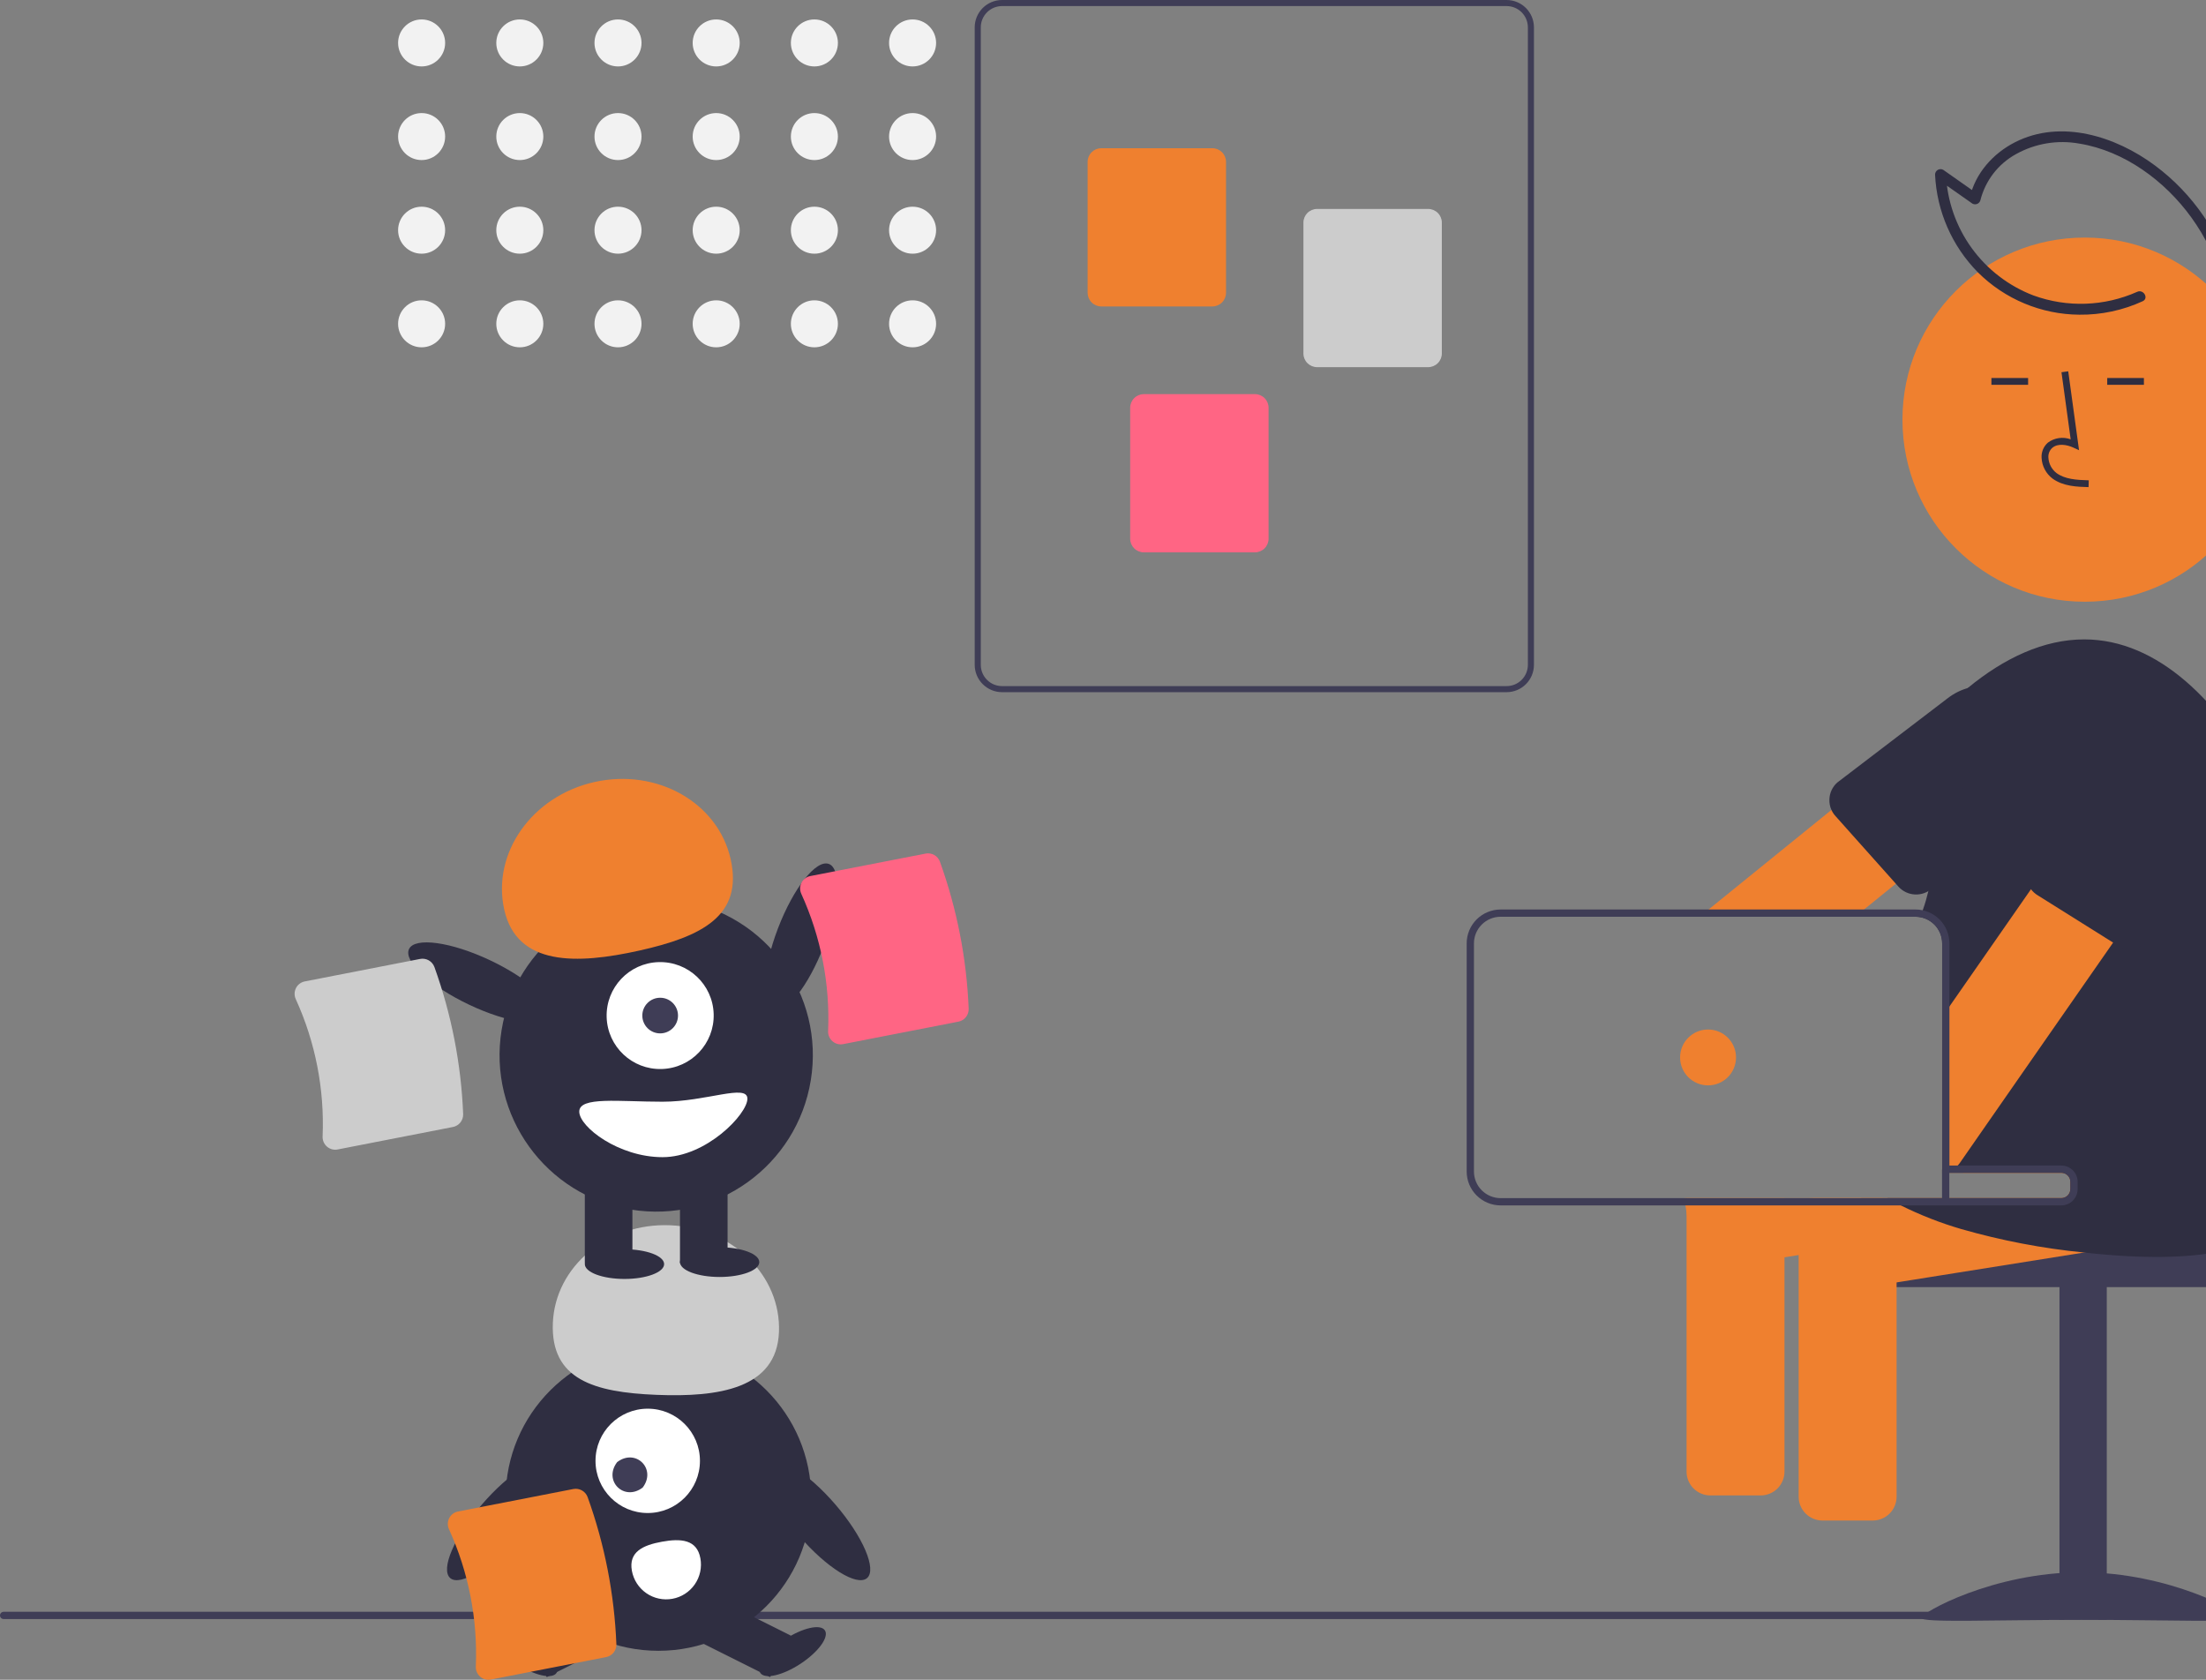 <svg width="239" height="182" viewBox="0 0 239 182" fill="none" xmlns="http://www.w3.org/2000/svg">
<rect x="0" y="0" width="239" height="182" fill="#808080" stroke="none"/>
<g clip-path="url(#clip0)">
<path d="M315.606 175.419H0.394C0.29 175.419 0.189 175.377 0.115 175.303C0.042 175.23 0 175.13 0 175.025C0 174.921 0.042 174.821 0.115 174.747C0.189 174.673 0.29 174.632 0.394 174.632H315.606C315.71 174.632 315.811 174.673 315.885 174.747C315.958 174.821 316 174.921 316 175.025C316 175.13 315.958 175.23 315.885 175.303C315.811 175.377 315.71 175.419 315.606 175.419Z" fill="#3F3D56"/>
<path d="M163.226 74.995H108.565C107.779 74.994 107.026 74.682 106.47 74.127C105.914 73.572 105.602 72.82 105.601 72.035V2.96C105.602 2.175 105.914 1.423 106.47 0.868C107.026 0.313 107.779 0.001 108.565 0H163.226C164.011 0.001 164.765 0.313 165.32 0.868C165.876 1.423 166.188 2.175 166.189 2.96V72.035C166.188 72.82 165.876 73.572 165.32 74.127C164.765 74.682 164.011 74.994 163.226 74.995ZM108.565 0.658C107.954 0.659 107.368 0.901 106.936 1.333C106.503 1.765 106.26 2.35 106.26 2.96V72.035C106.26 72.645 106.503 73.23 106.936 73.662C107.368 74.094 107.954 74.337 108.565 74.337H163.226C163.837 74.337 164.423 74.094 164.855 73.662C165.287 73.23 165.53 72.645 165.531 72.035V2.96C165.53 2.35 165.287 1.765 164.855 1.333C164.423 0.901 163.837 0.659 163.226 0.658H108.565Z" fill="#3F3D56"/>
<path d="M131.348 33.202H119.316C118.923 33.202 118.546 33.046 118.268 32.768C117.991 32.491 117.834 32.114 117.834 31.722V17.539C117.834 17.147 117.991 16.77 118.268 16.493C118.546 16.215 118.923 16.059 119.316 16.059H131.348C131.741 16.059 132.117 16.215 132.395 16.493C132.673 16.77 132.829 17.147 132.83 17.539V31.722C132.829 32.114 132.673 32.491 132.395 32.768C132.117 33.046 131.741 33.202 131.348 33.202Z" fill="#EF802F"/>
<path d="M154.727 39.781H142.695C142.302 39.78 141.926 39.624 141.648 39.347C141.37 39.069 141.214 38.693 141.213 38.301V24.117C141.214 23.725 141.37 23.349 141.648 23.071C141.926 22.794 142.302 22.638 142.695 22.637H154.727C155.12 22.638 155.497 22.794 155.774 23.071C156.052 23.349 156.209 23.725 156.209 24.117V38.301C156.209 38.693 156.052 39.069 155.774 39.347C155.497 39.624 155.12 39.78 154.727 39.781Z" fill="#CCCCCC"/>
<path d="M135.958 59.845H123.926C123.533 59.845 123.157 59.689 122.879 59.411C122.601 59.134 122.445 58.758 122.444 58.365V44.182C122.445 43.789 122.601 43.413 122.879 43.136C123.157 42.858 123.533 42.702 123.926 42.702H135.958C136.351 42.702 136.728 42.858 137.005 43.136C137.283 43.413 137.439 43.789 137.44 44.182V58.365C137.439 58.758 137.283 59.134 137.005 59.411C136.728 59.689 136.351 59.845 135.958 59.845Z" fill="#FF6584"/>
<path d="M45.678 7.198C47.086 7.198 48.227 6.058 48.227 4.652C48.227 3.247 47.086 2.107 45.678 2.107C44.271 2.107 43.13 3.247 43.13 4.652C43.13 6.058 44.271 7.198 45.678 7.198Z" fill="#F2F2F2"/>
<path d="M45.678 17.342C47.086 17.342 48.227 16.202 48.227 14.796C48.227 13.391 47.086 12.251 45.678 12.251C44.271 12.251 43.13 13.391 43.13 14.796C43.13 16.202 44.271 17.342 45.678 17.342Z" fill="#F2F2F2"/>
<path d="M45.678 27.486C47.086 27.486 48.227 26.346 48.227 24.94C48.227 23.535 47.086 22.395 45.678 22.395C44.271 22.395 43.13 23.535 43.13 24.94C43.13 26.346 44.271 27.486 45.678 27.486Z" fill="#F2F2F2"/>
<path d="M45.678 37.63C47.086 37.63 48.227 36.49 48.227 35.084C48.227 33.679 47.086 32.539 45.678 32.539C44.271 32.539 43.13 33.679 43.13 35.084C43.13 36.49 44.271 37.63 45.678 37.63Z" fill="#F2F2F2"/>
<path d="M56.317 7.198C57.724 7.198 58.865 6.058 58.865 4.652C58.865 3.247 57.724 2.107 56.317 2.107C54.91 2.107 53.769 3.247 53.769 4.652C53.769 6.058 54.91 7.198 56.317 7.198Z" fill="#F2F2F2"/>
<path d="M56.317 17.342C57.724 17.342 58.865 16.202 58.865 14.796C58.865 13.391 57.724 12.251 56.317 12.251C54.91 12.251 53.769 13.391 53.769 14.796C53.769 16.202 54.91 17.342 56.317 17.342Z" fill="#F2F2F2"/>
<path d="M56.317 27.486C57.724 27.486 58.865 26.346 58.865 24.94C58.865 23.535 57.724 22.395 56.317 22.395C54.91 22.395 53.769 23.535 53.769 24.94C53.769 26.346 54.91 27.486 56.317 27.486Z" fill="#F2F2F2"/>
<path d="M56.317 37.63C57.724 37.63 58.865 36.49 58.865 35.084C58.865 33.679 57.724 32.539 56.317 32.539C54.91 32.539 53.769 33.679 53.769 35.084C53.769 36.49 54.91 37.63 56.317 37.63Z" fill="#F2F2F2"/>
<path d="M66.955 7.198C68.362 7.198 69.503 6.058 69.503 4.652C69.503 3.247 68.362 2.107 66.955 2.107C65.548 2.107 64.407 3.247 64.407 4.652C64.407 6.058 65.548 7.198 66.955 7.198Z" fill="#F2F2F2"/>
<path d="M66.955 17.342C68.362 17.342 69.503 16.202 69.503 14.796C69.503 13.391 68.362 12.251 66.955 12.251C65.548 12.251 64.407 13.391 64.407 14.796C64.407 16.202 65.548 17.342 66.955 17.342Z" fill="#F2F2F2"/>
<path d="M66.955 27.486C68.362 27.486 69.503 26.346 69.503 24.94C69.503 23.535 68.362 22.395 66.955 22.395C65.548 22.395 64.407 23.535 64.407 24.94C64.407 26.346 65.548 27.486 66.955 27.486Z" fill="#F2F2F2"/>
<path d="M66.955 37.63C68.362 37.63 69.503 36.49 69.503 35.084C69.503 33.679 68.362 32.539 66.955 32.539C65.548 32.539 64.407 33.679 64.407 35.084C64.407 36.49 65.548 37.63 66.955 37.63Z" fill="#F2F2F2"/>
<path d="M77.594 7.198C79.001 7.198 80.141 6.058 80.141 4.652C80.141 3.247 79.001 2.107 77.594 2.107C76.186 2.107 75.045 3.247 75.045 4.652C75.045 6.058 76.186 7.198 77.594 7.198Z" fill="#F2F2F2"/>
<path d="M77.594 17.342C79.001 17.342 80.141 16.202 80.141 14.796C80.141 13.391 79.001 12.251 77.594 12.251C76.186 12.251 75.045 13.391 75.045 14.796C75.045 16.202 76.186 17.342 77.594 17.342Z" fill="#F2F2F2"/>
<path d="M77.594 27.486C79.001 27.486 80.141 26.346 80.141 24.94C80.141 23.535 79.001 22.395 77.594 22.395C76.186 22.395 75.045 23.535 75.045 24.94C75.045 26.346 76.186 27.486 77.594 27.486Z" fill="#F2F2F2"/>
<path d="M77.594 37.63C79.001 37.63 80.141 36.49 80.141 35.084C80.141 33.679 79.001 32.539 77.594 32.539C76.186 32.539 75.045 33.679 75.045 35.084C75.045 36.49 76.186 37.63 77.594 37.63Z" fill="#F2F2F2"/>
<path d="M88.232 7.198C89.639 7.198 90.78 6.058 90.78 4.652C90.78 3.247 89.639 2.107 88.232 2.107C86.825 2.107 85.684 3.247 85.684 4.652C85.684 6.058 86.825 7.198 88.232 7.198Z" fill="#F2F2F2"/>
<path d="M88.232 17.342C89.639 17.342 90.78 16.202 90.78 14.796C90.78 13.391 89.639 12.251 88.232 12.251C86.825 12.251 85.684 13.391 85.684 14.796C85.684 16.202 86.825 17.342 88.232 17.342Z" fill="#F2F2F2"/>
<path d="M88.232 27.486C89.639 27.486 90.78 26.346 90.78 24.94C90.78 23.535 89.639 22.395 88.232 22.395C86.825 22.395 85.684 23.535 85.684 24.94C85.684 26.346 86.825 27.486 88.232 27.486Z" fill="#F2F2F2"/>
<path d="M88.232 37.63C89.639 37.63 90.78 36.49 90.78 35.084C90.78 33.679 89.639 32.539 88.232 32.539C86.825 32.539 85.684 33.679 85.684 35.084C85.684 36.49 86.825 37.63 88.232 37.63Z" fill="#F2F2F2"/>
<path d="M98.87 7.198C100.278 7.198 101.418 6.058 101.418 4.652C101.418 3.247 100.278 2.107 98.87 2.107C97.463 2.107 96.322 3.247 96.322 4.652C96.322 6.058 97.463 7.198 98.87 7.198Z" fill="#F2F2F2"/>
<path d="M98.87 17.342C100.278 17.342 101.418 16.202 101.418 14.796C101.418 13.391 100.278 12.251 98.87 12.251C97.463 12.251 96.322 13.391 96.322 14.796C96.322 16.202 97.463 17.342 98.87 17.342Z" fill="#F2F2F2"/>
<path d="M98.87 27.486C100.278 27.486 101.418 26.346 101.418 24.94C101.418 23.535 100.278 22.395 98.87 22.395C97.463 22.395 96.322 23.535 96.322 24.94C96.322 26.346 97.463 27.486 98.87 27.486Z" fill="#F2F2F2"/>
<path d="M98.87 37.63C100.278 37.63 101.418 36.49 101.418 35.084C101.418 33.679 100.278 32.539 98.87 32.539C97.463 32.539 96.322 33.679 96.322 35.084C96.322 36.49 97.463 37.63 98.87 37.63Z" fill="#F2F2F2"/>
<path d="M71.334 178.859C80.477 178.859 87.888 171.455 87.888 162.323C87.888 153.191 80.477 145.788 71.334 145.788C62.192 145.788 54.781 153.191 54.781 162.323C54.781 171.455 62.192 178.859 71.334 178.859Z" fill="#2F2E41"/>
<path d="M65.04 173.187L56.983 177.217L59.235 181.709L67.292 177.679L65.04 173.187Z" fill="#2F2E41"/>
<path d="M60.297 181.253C60.775 180.529 59.596 178.911 57.663 177.638C55.731 176.365 53.777 175.921 53.3 176.644C52.822 177.368 54.001 178.987 55.933 180.259C57.866 181.532 59.819 181.977 60.297 181.253Z" fill="#2F2E41"/>
<path d="M77.629 173.187L75.377 177.679L83.433 181.709L85.685 177.217L77.629 173.187Z" fill="#2F2E41"/>
<path d="M86.735 180.259C88.668 178.987 89.847 177.368 89.369 176.644C88.891 175.921 86.937 176.365 85.005 177.638C83.073 178.911 81.894 180.529 82.371 181.253C82.849 181.977 84.803 181.532 86.735 180.259Z" fill="#2F2E41"/>
<path d="M70.176 163.93C73.3 163.93 75.833 161.4 75.833 158.278C75.833 155.157 73.3 152.627 70.176 152.627C67.051 152.627 64.518 155.157 64.518 158.278C64.518 161.4 67.051 163.93 70.176 163.93Z" fill="white"/>
<path d="M66.863 158.415C68.881 156.879 71.163 159.159 69.626 161.175C67.607 162.711 65.325 160.431 66.863 158.415Z" fill="#3F3D56"/>
<path d="M84.393 144.334C84.642 138.213 79.36 133.028 72.596 132.753C65.831 132.479 60.146 137.219 59.897 143.34C59.648 149.462 64.35 150.853 71.115 151.127C77.879 151.402 84.144 150.456 84.393 144.334Z" fill="#CCCCCC"/>
<path d="M93.935 170.982C95.023 170.048 93.492 166.482 90.515 163.018C87.537 159.553 84.241 157.502 83.152 158.435C82.063 159.369 83.594 162.935 86.572 166.399C89.549 169.864 92.846 171.915 93.935 170.982Z" fill="#2F2E41"/>
<path d="M56.143 166.399C59.121 162.934 60.652 159.369 59.563 158.435C58.474 157.502 55.178 159.553 52.2 163.018C49.223 166.482 47.692 170.048 48.781 170.982C49.869 171.915 53.166 169.864 56.143 166.399Z" fill="#2F2E41"/>
<path d="M75.881 168.84C75.97 169.327 75.962 169.826 75.858 170.31C75.754 170.794 75.555 171.253 75.273 171.66C74.991 172.067 74.632 172.415 74.215 172.683C73.799 172.952 73.334 173.136 72.846 173.224C72.359 173.313 71.858 173.305 71.374 173.2C70.889 173.096 70.43 172.897 70.023 172.615C69.616 172.333 69.268 171.974 68.999 171.557C68.731 171.141 68.548 170.676 68.459 170.189L68.458 170.182C68.087 168.134 69.672 167.41 71.721 167.039C73.771 166.668 75.51 166.792 75.881 168.84Z" fill="white"/>
<path d="M246.376 128.83H224.308C224.308 129.091 224.204 129.341 224.019 129.526C223.834 129.71 223.584 129.814 223.323 129.814H201.66C201.354 130.044 201.075 130.308 200.828 130.601C200.088 131.483 199.683 132.598 199.686 133.75V134.537C199.686 135.842 200.205 137.093 201.129 138.015C202.052 138.938 203.305 139.456 204.611 139.457H246.376C247.682 139.456 248.934 138.937 249.858 138.014C250.781 137.092 251.3 135.841 251.302 134.537V133.75C251.3 132.445 250.78 131.195 249.857 130.273C248.934 129.351 247.682 128.832 246.376 128.83Z" fill="#3F3D56"/>
<path d="M228.25 139.261H223.127V175.471H228.25V139.261Z" fill="#3F3D56"/>
<path d="M242.828 175.291C242.828 175.844 235.066 175.505 225.491 175.505C215.917 175.505 208.155 175.844 208.155 175.291C208.155 174.739 215.917 170.354 225.491 170.354C235.066 170.354 242.828 174.739 242.828 175.291Z" fill="#3F3D56"/>
<path d="M245.411 129.963L244.552 124.595C244.443 123.918 244.07 123.312 243.515 122.91C242.959 122.508 242.267 122.343 241.589 122.45L232.728 123.863L217.55 126.283L212.613 127.071H223.323C223.584 127.071 223.834 127.174 224.019 127.359C224.204 127.543 224.307 127.794 224.308 128.054V128.83C224.307 129.091 224.204 129.341 224.019 129.526C223.834 129.71 223.584 129.814 223.323 129.814H196.069C195.688 129.992 195.359 130.262 195.111 130.601C194.901 130.876 194.75 131.191 194.666 131.527C194.582 131.863 194.567 132.212 194.623 132.553L194.867 134.08L195.162 135.934L195.481 137.926C195.59 138.601 195.962 139.205 196.516 139.606C197.07 140.008 197.761 140.173 198.436 140.067L205.478 138.945L225.785 135.706L243.264 132.919C243.94 132.809 244.545 132.437 244.947 131.883C245.349 131.329 245.516 130.639 245.411 129.963Z" fill="#EF802F"/>
<path d="M204.938 130.601C204.679 130.257 204.335 129.986 203.941 129.814H196.407C196.011 129.985 195.666 130.256 195.407 130.601C195.056 131.049 194.866 131.602 194.867 132.171V162.167C194.868 162.85 195.14 163.505 195.624 163.988C196.108 164.472 196.763 164.744 197.448 164.745H202.897C203.581 164.744 204.237 164.472 204.721 163.988C205.204 163.505 205.477 162.85 205.478 162.167V132.171C205.478 131.602 205.288 131.05 204.938 130.601Z" fill="#EF802F"/>
<path d="M221.337 79.513L221.285 79.447L217.905 75.286C217.725 75.063 217.507 74.873 217.263 74.724C217.133 74.636 216.992 74.564 216.845 74.511C216.629 74.425 216.402 74.369 216.171 74.346C216.017 74.329 215.861 74.327 215.706 74.338C215.703 74.338 215.7 74.34 215.698 74.342C215.176 74.38 214.678 74.578 214.272 74.909L207.333 80.529L198.417 87.755L185.111 98.539L184.142 99.327H200.978L201.951 98.539L205.17 95.93L205.399 95.749L220.946 83.15L220.958 83.142C221.278 82.885 221.531 82.554 221.695 82.178C221.803 81.932 221.872 81.67 221.9 81.403C221.936 81.066 221.905 80.726 221.808 80.402C221.711 80.078 221.551 79.776 221.337 79.513Z" fill="#EF802F"/>
<path d="M221.285 79.447C221.068 78.386 220.585 77.398 219.883 76.573C219.182 75.743 218.28 75.106 217.263 74.724C217.105 74.665 216.951 74.609 216.794 74.566C216.438 74.46 216.074 74.384 215.706 74.338C215.703 74.338 215.7 74.34 215.698 74.342C214.04 74.15 212.373 74.611 211.049 75.625L199.047 84.788C198.792 85.015 198.586 85.292 198.44 85.601C198.295 85.91 198.213 86.245 198.2 86.586C198.181 86.987 198.255 87.387 198.417 87.755C198.456 87.838 198.499 87.921 198.547 87.999C198.639 88.159 198.75 88.307 198.878 88.44L200.8 90.597L205.273 95.607L205.399 95.749L205.686 96.076C205.915 96.326 206.191 96.529 206.499 96.673C206.807 96.817 207.14 96.899 207.479 96.914C207.818 96.929 208.157 96.877 208.476 96.761C208.796 96.644 209.089 96.466 209.339 96.237L219.689 85.13C220.227 84.553 220.653 83.882 220.946 83.15C221.419 81.975 221.537 80.688 221.285 79.447Z" fill="#2F2E41"/>
<path d="M225.862 65.195C236.769 65.195 245.61 56.362 245.61 45.467C245.61 34.572 236.769 25.74 225.862 25.74C214.955 25.74 206.113 34.572 206.113 45.467C206.113 56.362 214.955 65.195 225.862 65.195Z" fill="#EF802F"/>
<path d="M233.268 127.248L232.728 123.863L232.409 121.875C232.3 121.2 231.927 120.595 231.372 120.193C230.818 119.792 230.126 119.627 229.449 119.734L215.096 122.021L211.203 122.643L210.415 122.769V127.071H223.323C223.584 127.071 223.834 127.174 224.019 127.359C224.204 127.543 224.308 127.794 224.308 128.055V128.83C224.308 129.091 224.204 129.341 224.019 129.526C223.834 129.71 223.584 129.814 223.323 129.814H182.475C182.475 129.822 182.479 129.83 182.479 129.837L182.723 131.365L183.338 135.206C183.446 135.881 183.819 136.485 184.372 136.887C184.926 137.288 185.617 137.454 186.293 137.347L193.334 136.225L194.867 135.981L195.162 135.934L205.478 134.289L212.495 133.167L223.63 131.392L223.796 131.365L231.12 130.2C231.796 130.091 232.402 129.72 232.804 129.167C233.207 128.613 233.373 127.923 233.268 127.248Z" fill="#EF802F"/>
<path d="M252.739 112.772C252.739 128.853 251.104 138.473 225.887 135.718C225.852 135.714 225.82 135.71 225.785 135.706C221.287 135.262 216.839 134.412 212.495 133.167C210.237 132.509 208.043 131.65 205.938 130.601C205.442 130.349 204.965 130.085 204.496 129.814H223.322C223.583 129.814 223.834 129.71 224.019 129.526C224.203 129.341 224.307 129.091 224.307 128.83V128.054C224.307 127.794 224.203 127.543 224.019 127.359C223.834 127.174 223.583 127.071 223.322 127.071H210.414V102.212C210.413 101.447 210.109 100.714 209.567 100.173C209.026 99.632 208.292 99.328 207.526 99.327H208.058C208.149 99.067 208.239 98.803 208.338 98.54C209.295 95.883 209.201 93.793 210.56 91.191C212.428 87.602 212.44 83.993 214.895 80.958C216.723 78.703 211.124 76.243 213.18 74.55C217.132 71.291 221.435 69.276 225.801 69.276C241.9 69.276 252.739 96.69 252.739 112.772Z" fill="#2F2E41"/>
<path d="M226.276 52.779L226.297 52.042C224.924 52.004 223.713 51.917 222.804 51.254C222.546 51.055 222.334 50.803 222.182 50.515C222.031 50.227 221.943 49.91 221.925 49.585C221.909 49.386 221.939 49.187 222.013 49.001C222.087 48.816 222.202 48.651 222.351 48.518C222.954 48.008 223.926 48.173 224.634 48.498L225.245 48.777L224.074 40.229L223.342 40.329L224.339 47.6C223.931 47.449 223.492 47.403 223.061 47.465C222.631 47.526 222.223 47.695 221.874 47.955C221.64 48.159 221.456 48.415 221.337 48.702C221.218 48.989 221.167 49.3 221.188 49.611C221.209 50.047 221.326 50.474 221.53 50.86C221.734 51.247 222.02 51.584 222.369 51.849C223.537 52.702 225.056 52.745 226.276 52.779Z" fill="#2F2E41"/>
<path d="M219.727 40.956H215.752V41.693H219.727V40.956Z" fill="#2F2E41"/>
<path d="M232.273 40.956H228.298V41.693H232.273V40.956Z" fill="#2F2E41"/>
<path d="M237.602 85.154L236.037 84.067L233.125 82.048C232.562 81.659 231.868 81.509 231.194 81.631C230.521 81.753 229.923 82.136 229.532 82.698L220.04 96.343L211.203 109.048L210.415 110.182V127.071H210.485C211.1 127.01 211.672 126.73 212.097 126.283C212.188 126.19 212.271 126.088 212.345 125.98L215.095 122.021L221.892 112.248L228.937 102.125L229.607 101.161L238.244 88.743C238.291 88.677 238.334 88.609 238.374 88.538C238.413 88.471 238.449 88.401 238.48 88.33C238.728 87.781 238.776 87.163 238.615 86.583C238.455 86.003 238.096 85.497 237.602 85.154Z" fill="#EF802F"/>
<path d="M237.629 79.754C237.351 79.571 237.058 79.41 236.755 79.273C235.408 78.657 233.891 78.523 232.457 78.892C231.024 79.262 229.761 80.114 228.882 81.304L219.914 93.45C219.734 93.74 219.614 94.062 219.559 94.398C219.505 94.734 219.518 95.078 219.598 95.409C219.678 95.74 219.823 96.052 220.025 96.327C220.227 96.601 220.481 96.833 220.773 97.008L228.937 102.125L229.04 102.188L229.449 102.444C230.036 102.798 230.738 102.905 231.403 102.743C232.069 102.581 232.643 102.162 233 101.578L239.331 89.023L239.438 88.814L239.442 88.81L239.832 88.027C240.543 86.618 240.712 84.997 240.306 83.472C239.9 81.947 238.947 80.624 237.629 79.754Z" fill="#2F2E41"/>
<path d="M182.723 129.814V159.447C182.724 160.13 182.996 160.785 183.48 161.269C183.964 161.752 184.62 162.024 185.304 162.025H190.753C191.437 162.024 192.093 161.752 192.577 161.269C193.061 160.785 193.333 160.13 193.334 159.447V129.814H182.723Z" fill="#EF802F"/>
<path d="M223.322 126.283H211.203V102.212C211.201 101.238 210.814 100.305 210.125 99.616C209.435 98.928 208.501 98.541 207.526 98.54H162.581C161.606 98.54 160.67 98.927 159.98 99.615C159.29 100.304 158.902 101.237 158.901 102.212V126.929C158.902 127.903 159.29 128.837 159.98 129.525C160.67 130.214 161.606 130.601 162.581 130.601H223.322C223.385 130.601 223.445 130.597 223.504 130.593C223.559 130.589 223.614 130.577 223.669 130.569C224.071 130.488 224.433 130.271 224.693 129.954C224.953 129.637 225.095 129.24 225.095 128.83V128.055C225.095 127.585 224.909 127.134 224.576 126.802C224.244 126.47 223.793 126.283 223.322 126.283ZM223.322 129.814H162.581C161.815 129.814 161.08 129.51 160.538 128.969C159.995 128.428 159.69 127.694 159.689 126.929V102.212C159.69 101.446 159.995 100.713 160.538 100.172C161.08 99.631 161.815 99.327 162.581 99.327H207.526C208.292 99.328 209.026 99.632 209.567 100.173C210.109 100.714 210.413 101.447 210.414 102.212V127.071H223.322C223.584 127.071 223.834 127.174 224.019 127.359C224.203 127.543 224.307 127.794 224.307 128.055V128.83C224.307 129.091 224.203 129.341 224.019 129.525C223.834 129.71 223.584 129.814 223.322 129.814Z" fill="#3F3D56"/>
<path d="M185.052 117.597C186.725 117.597 188.082 116.242 188.082 114.571C188.082 112.899 186.725 111.544 185.052 111.544C183.379 111.544 182.022 112.899 182.022 114.571C182.022 116.242 183.379 117.597 185.052 117.597Z" fill="#EF802F"/>
<path d="M211.191 126.701H210.403V130.243H211.191V126.701Z" fill="#3F3D56"/>
<path d="M89.266 102.474C90.939 98.102 91.181 94.132 89.807 93.608C88.433 93.083 85.963 96.202 84.29 100.574C82.617 104.947 82.374 108.916 83.748 109.441C85.122 109.966 87.593 106.846 89.266 102.474Z" fill="#2F2E41"/>
<path d="M87.843 117.04C89.344 107.799 83.062 99.092 73.811 97.593C64.56 96.093 55.844 102.369 54.343 111.609C52.842 120.85 59.124 129.557 68.375 131.056C77.625 132.556 86.342 126.28 87.843 117.04Z" fill="#2F2E41"/>
<path d="M68.516 127.628H63.36V136.854H68.516V127.628Z" fill="#2F2E41"/>
<path d="M78.826 127.628H73.67V136.854H78.826V127.628Z" fill="#2F2E41"/>
<path d="M67.656 138.57C70.029 138.57 71.952 137.85 71.952 136.961C71.952 136.072 70.029 135.352 67.656 135.352C65.284 135.352 63.36 136.072 63.36 136.961C63.36 137.85 65.284 138.57 67.656 138.57Z" fill="#2F2E41"/>
<path d="M77.966 138.356C80.339 138.356 82.262 137.635 82.262 136.747C82.262 135.858 80.339 135.137 77.966 135.137C75.594 135.137 73.67 135.858 73.67 136.747C73.67 137.635 75.594 138.356 77.966 138.356Z" fill="#2F2E41"/>
<path d="M71.693 115.824C74.895 115.73 77.414 113.061 77.32 109.863C77.226 106.665 74.554 104.148 71.352 104.242C68.151 104.336 65.631 107.005 65.725 110.203C65.82 113.401 68.491 115.918 71.693 115.824Z" fill="white"/>
<path d="M71.523 111.964C72.59 111.964 73.456 111.1 73.456 110.033C73.456 108.967 72.59 108.102 71.523 108.102C70.455 108.102 69.589 108.967 69.589 110.033C69.589 111.1 70.455 111.964 71.523 111.964Z" fill="#3F3D56"/>
<path d="M54.632 98.561C53.262 92.431 57.642 86.237 64.415 84.727C71.188 83.216 77.79 86.96 79.16 93.09C80.53 99.219 76.041 101.48 69.268 102.991C62.495 104.502 56.002 104.69 54.632 98.561Z" fill="#EF802F"/>
<path d="M59.646 110.091C60.276 108.763 57.355 106.061 53.121 104.055C48.887 102.049 44.944 101.5 44.314 102.827C43.683 104.155 46.605 106.857 50.838 108.863C55.072 110.869 59.016 111.419 59.646 110.091Z" fill="#2F2E41"/>
<path d="M62.758 120.44C62.758 122.099 67.034 125.375 71.779 125.375C76.525 125.375 80.974 120.704 80.974 119.045C80.974 117.386 76.525 119.367 71.779 119.367C67.034 119.367 62.758 118.781 62.758 120.44Z" fill="white"/>
<path d="M103.84 110.691L91.349 113.127C91.147 113.167 90.938 113.16 90.739 113.108C90.539 113.055 90.355 112.958 90.199 112.823C90.04 112.686 89.914 112.516 89.831 112.323C89.747 112.131 89.709 111.922 89.719 111.713C89.932 106.596 88.937 101.502 86.813 96.841C86.725 96.651 86.682 96.443 86.686 96.234C86.691 96.024 86.743 95.819 86.839 95.632C86.933 95.449 87.068 95.289 87.233 95.165C87.397 95.042 87.588 94.957 87.791 94.918L100.282 92.483C100.601 92.421 100.932 92.475 101.215 92.634C101.499 92.793 101.717 93.048 101.83 93.353C103.677 98.48 104.729 103.859 104.947 109.304C104.957 109.629 104.851 109.946 104.648 110.2C104.445 110.454 104.159 110.628 103.84 110.691Z" fill="#FF6584"/>
<path d="M49.072 122.105L36.581 124.541C36.379 124.581 36.17 124.574 35.971 124.522C35.771 124.469 35.587 124.372 35.431 124.237C35.271 124.101 35.145 123.93 35.062 123.737C34.979 123.545 34.941 123.336 34.951 123.127C35.164 118.01 34.169 112.916 32.045 108.255C31.957 108.065 31.914 107.857 31.918 107.648C31.923 107.438 31.975 107.233 32.071 107.046C32.165 106.863 32.3 106.703 32.465 106.58C32.63 106.456 32.821 106.371 33.023 106.333L45.514 103.897C45.833 103.835 46.164 103.889 46.447 104.048C46.731 104.207 46.949 104.462 47.062 104.766C48.909 109.894 49.961 115.273 50.179 120.718C50.189 121.043 50.083 121.36 49.88 121.614C49.677 121.868 49.391 122.042 49.072 122.105Z" fill="#CCCCCC"/>
<path d="M231.544 31.618C227.988 33.203 223.954 33.343 220.297 32.008C217.615 30.981 215.291 29.195 213.609 26.87C211.928 24.544 210.961 21.779 210.828 18.913L209.939 19.423L213.688 22.058C213.766 22.103 213.854 22.13 213.944 22.136C214.034 22.142 214.125 22.127 214.208 22.093C214.292 22.059 214.367 22.007 214.427 21.939C214.487 21.872 214.532 21.792 214.556 21.705C214.82 20.651 215.298 19.663 215.961 18.802C216.624 17.941 217.458 17.225 218.41 16.701C220.497 15.537 222.925 15.134 225.277 15.559C230.149 16.349 234.534 19.593 237.388 23.527C238.945 25.667 240.099 28.073 240.793 30.627C240.839 30.773 240.939 30.896 241.074 30.969C241.209 31.042 241.367 31.06 241.514 31.02C241.662 30.979 241.788 30.883 241.866 30.751C241.944 30.619 241.968 30.462 241.933 30.313C240.573 25.349 237.587 20.983 233.45 17.914C229.217 14.774 223.289 12.876 218.309 15.411C215.939 16.617 214.01 18.765 213.417 21.391L214.285 21.038L210.535 18.403C210.445 18.352 210.343 18.325 210.24 18.325C210.136 18.325 210.035 18.352 209.945 18.404C209.855 18.456 209.78 18.529 209.728 18.619C209.675 18.708 209.647 18.809 209.646 18.913C209.832 22.89 211.48 26.659 214.276 29.497C217.198 32.414 221.151 34.066 225.282 34.096C227.648 34.122 229.99 33.624 232.141 32.637C232.831 32.321 232.231 31.303 231.544 31.618Z" fill="#2F2E41"/>
<path d="M65.672 179.539L53.181 181.974C52.979 182.014 52.77 182.008 52.571 181.955C52.371 181.903 52.187 181.805 52.031 181.67C51.871 181.534 51.746 181.363 51.663 181.171C51.579 180.978 51.541 180.77 51.551 180.56C51.764 175.444 50.769 170.349 48.645 165.688C48.557 165.498 48.514 165.291 48.518 165.081C48.523 164.872 48.575 164.666 48.672 164.48C48.765 164.296 48.9 164.137 49.065 164.013C49.23 163.889 49.421 163.805 49.623 163.766L62.114 161.33C62.433 161.269 62.764 161.322 63.047 161.482C63.331 161.641 63.549 161.895 63.662 162.2C65.51 167.327 66.561 172.707 66.779 178.152C66.789 178.476 66.683 178.794 66.48 179.048C66.278 179.302 65.991 179.476 65.672 179.539Z" fill="#EF802F"/>
</g>
<defs>
<clipPath id="clip0">
<rect width="316" height="182" fill="white"/>
</clipPath>
</defs>
</svg>

